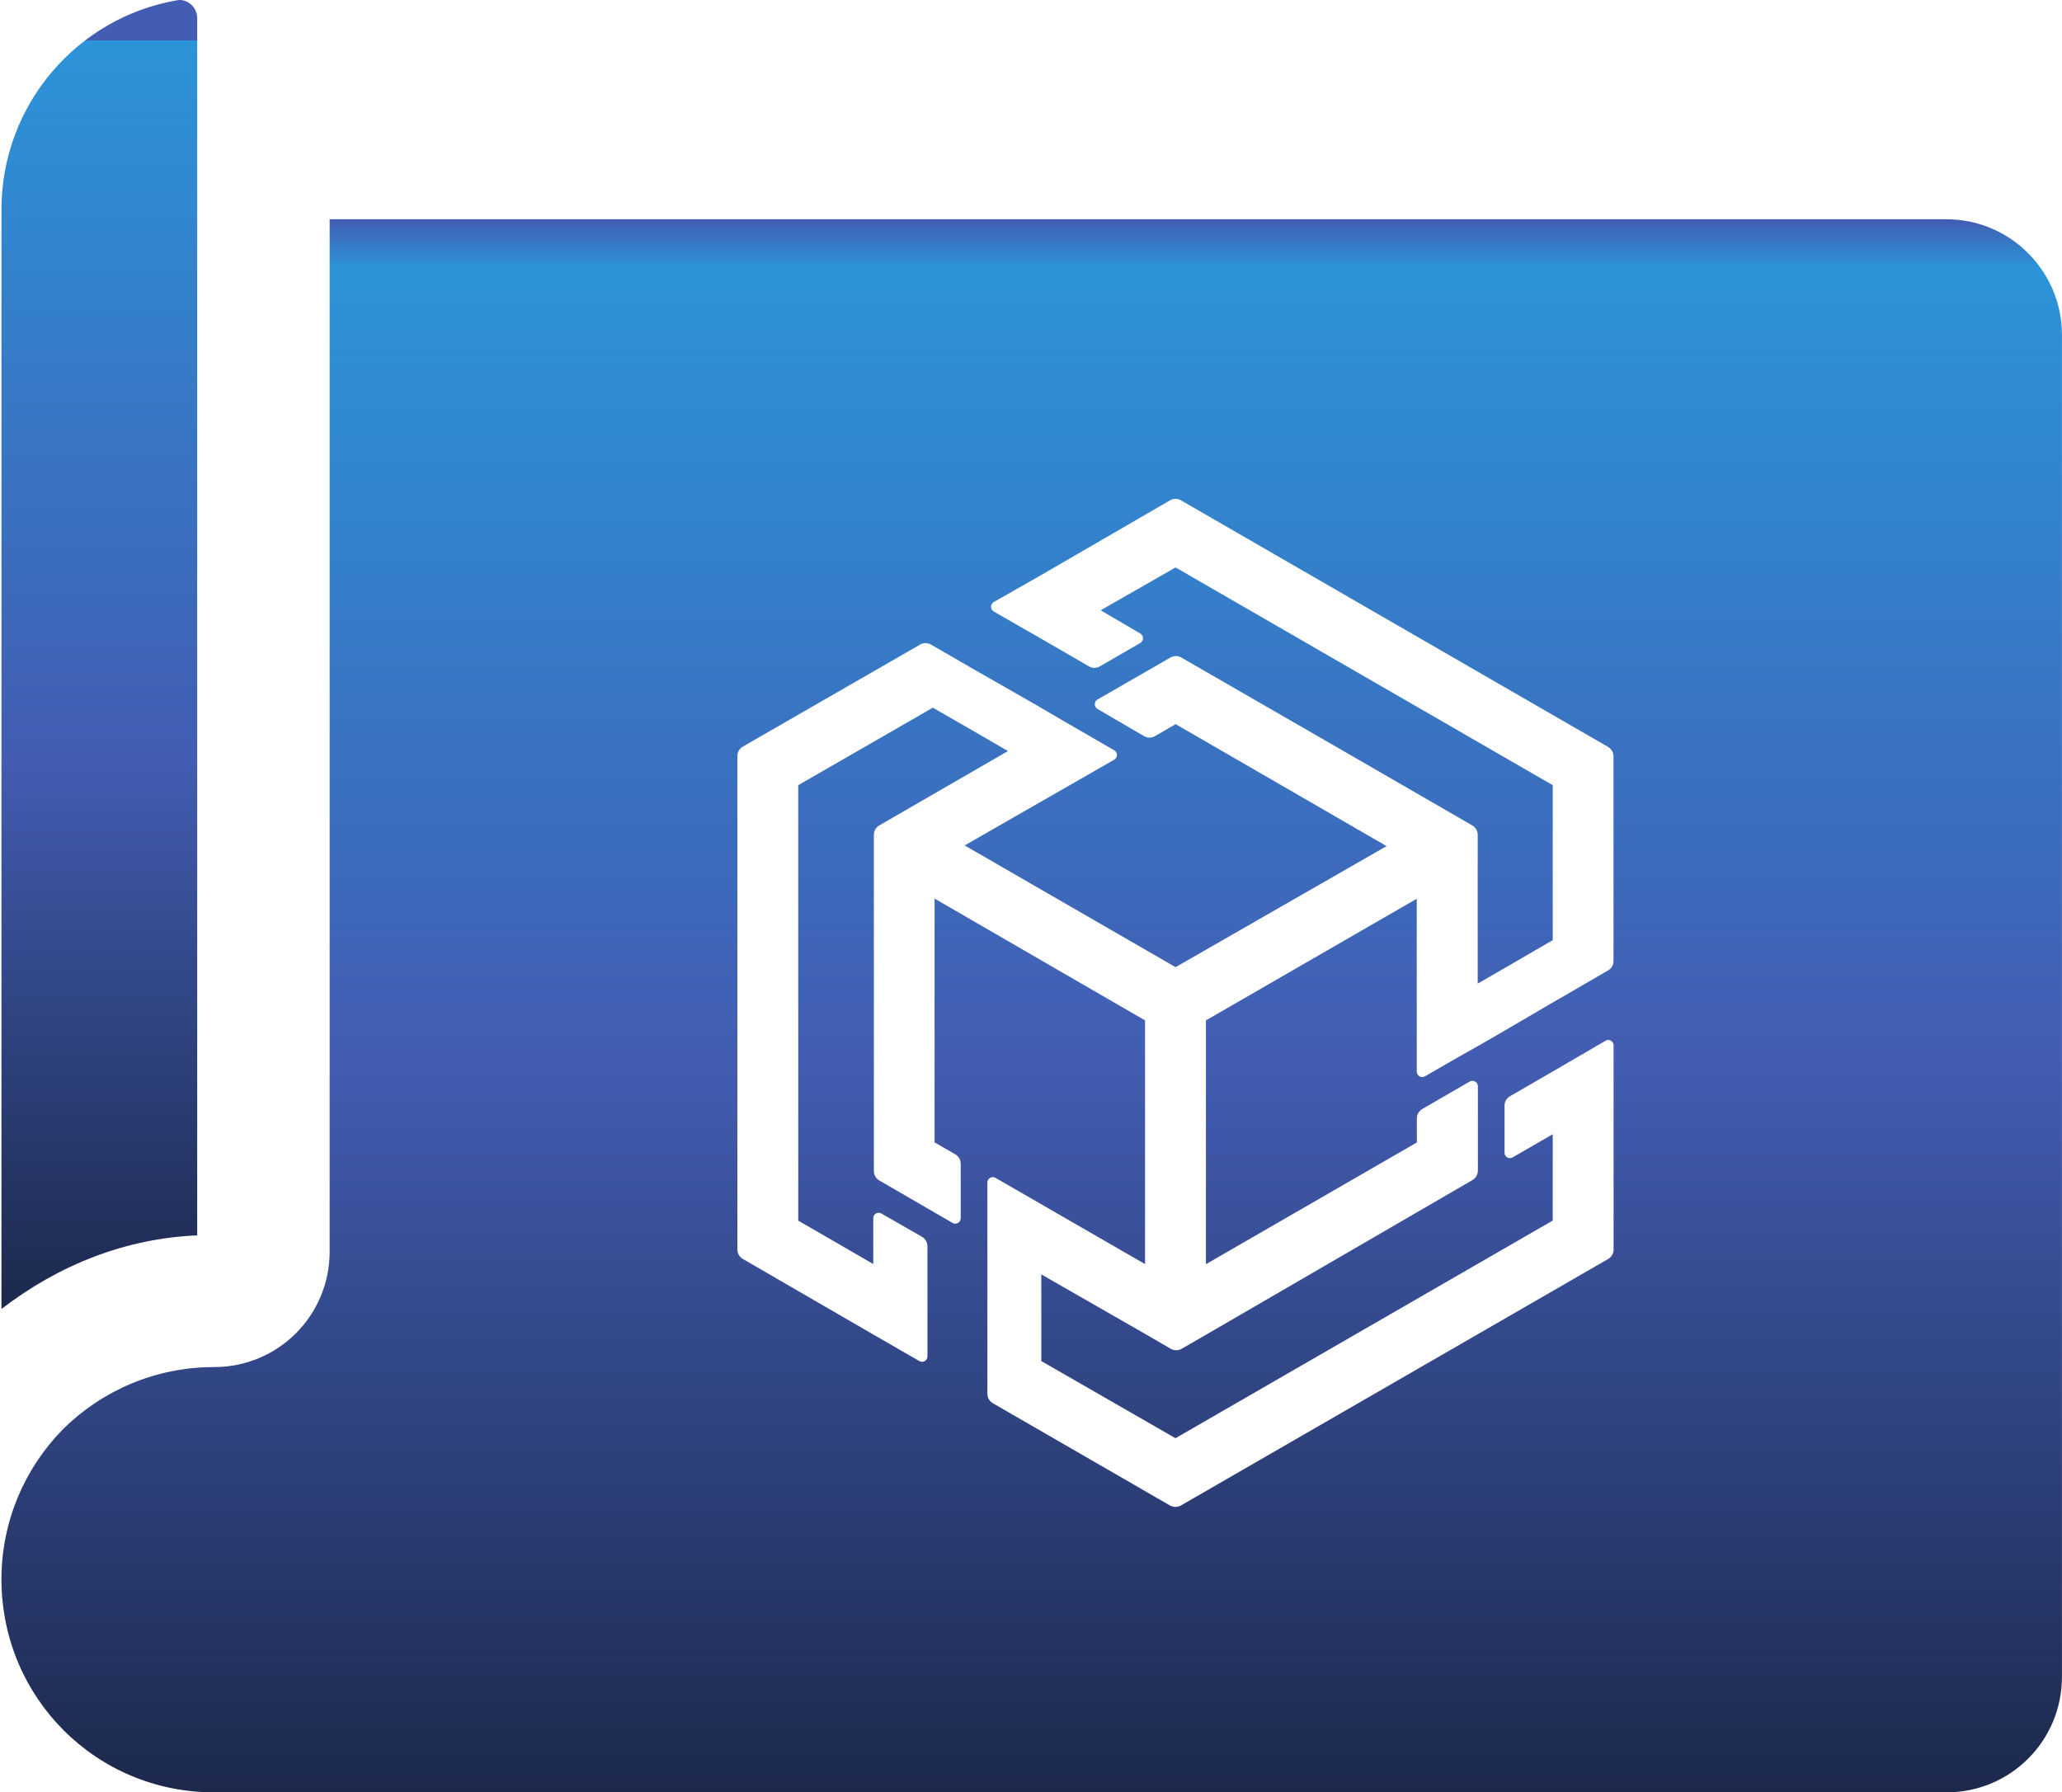 <svg width="1401" height="1218" viewBox="0 0 1401 1218" fill="none" xmlns="http://www.w3.org/2000/svg">
<path fill-rule="evenodd" clip-rule="evenodd" d="M223.973 148.987H1322.47V148.993C1365.97 148.993 1400.97 184.493 1400.97 227.493V1139.49C1400.97 1182.99 1365.97 1217.99 1322.47 1217.99H145.48C65.473 1217.99 1.473 1153.99 0.973 1073.99V1073.49C0.973 1033.49 16.973 997.493 42.973 970.993C69.473 944.993 105.473 928.993 145.473 928.993C188.973 928.993 223.973 893.993 223.973 850.493V148.987ZM1096.34 849.115V710.708C1096.4 709.992 1096.26 709.272 1095.92 708.638C1095.58 708.005 1095.06 707.485 1094.43 707.144C1093.79 706.802 1093.07 706.654 1092.36 706.718C1091.64 706.783 1090.96 707.056 1090.4 707.504L1054.69 728.3L1025.91 744.96C1024.79 745.599 1023.86 746.523 1023.22 747.639C1022.58 748.755 1022.24 750.021 1022.24 751.31V783.115C1022.2 783.811 1022.35 784.506 1022.69 785.118C1023.02 785.73 1023.52 786.234 1024.14 786.57C1024.75 786.906 1025.44 787.061 1026.14 787.017C1026.83 786.972 1027.5 786.731 1028.07 786.319L1054.98 770.766V829.426L798.67 977.33L707.505 924.902V865.95L708.612 866.649L778.515 906.727L795.466 916.572C796.596 917.204 797.87 917.536 799.165 917.536C800.461 917.536 801.734 917.204 802.864 916.572L819.816 906.785L1000.4 801.931C1001.52 801.276 1002.45 800.342 1003.11 799.219C1003.76 798.096 1004.11 796.822 1004.13 795.523V738.319C1004.15 737.631 1003.98 736.95 1003.64 736.352C1003.3 735.754 1002.8 735.262 1002.2 734.93C1001.59 734.598 1000.91 734.44 1000.22 734.472C999.535 734.505 998.87 734.727 998.301 735.115L966.32 753.64C965.205 754.297 964.28 755.233 963.637 756.357C962.993 757.481 962.653 758.752 962.651 760.047V776.358L819.35 859.077V693.407L962.592 610.746V681.523V728.125C962.581 728.808 962.757 729.481 963.102 730.071C963.447 730.661 963.947 731.144 964.548 731.469C965.15 731.794 965.828 731.947 966.511 731.912C967.193 731.877 967.852 731.655 968.417 731.271L990.32 718.63L1003.89 710.999L1022.65 700.164L1055.1 681.174L1064.01 676.047L1092.61 659.445C1093.74 658.797 1094.67 657.862 1095.31 656.737C1095.96 655.611 1096.29 654.335 1096.28 653.038V513.989C1096.28 512.694 1095.94 511.423 1095.3 510.299C1094.65 509.175 1093.72 508.239 1092.61 507.581L802.398 339.989C801.277 339.328 800 338.979 798.699 338.979C797.398 338.979 796.121 339.328 795 339.989L706.282 391.426L675.175 409.135C674.62 409.465 674.159 409.934 673.84 410.496C673.521 411.058 673.353 411.693 673.353 412.339C673.353 412.985 673.521 413.62 673.84 414.181C674.159 414.743 674.62 415.212 675.175 415.543L711.117 436.164L739.893 452.824C741.014 453.485 742.291 453.834 743.592 453.834C744.893 453.834 746.17 453.485 747.291 452.824L774.786 436.921C775.342 436.591 775.802 436.122 776.121 435.56C776.44 434.998 776.608 434.363 776.608 433.717C776.608 433.071 776.44 432.436 776.121 431.874C775.802 431.313 775.342 430.844 774.786 430.513L747.816 414.727L798.728 385.601L1054.98 533.562V638.882L1022.65 657.64L1004.01 668.416V567.348C1004.02 566.051 1003.68 564.775 1003.04 563.649C1002.39 562.524 1001.46 561.589 1000.34 560.941L990.903 555.465L983.33 551.096L909.641 508.513L802.631 446.824C801.509 446.169 800.232 445.824 798.932 445.824C797.632 445.824 796.356 446.169 795.233 446.824L745.66 475.368C745.105 475.698 744.645 476.167 744.326 476.729C744.006 477.291 743.839 477.926 743.839 478.572C743.839 479.218 744.006 479.853 744.326 480.414C744.645 480.976 745.105 481.445 745.66 481.776L777.35 500.242C778.472 500.896 779.749 501.242 781.049 501.242C782.348 501.242 783.625 500.896 784.748 500.242L798.786 492.086L942.087 574.979L798.728 657.232L655.427 574.513L757.019 516.261C757.59 515.942 758.064 515.477 758.395 514.914C758.725 514.351 758.9 513.71 758.9 513.057C758.9 512.404 758.725 511.763 758.395 511.199C758.064 510.636 757.59 510.172 757.019 509.853L721.311 489.174L702.67 478.28L661.194 454.572L632.534 438.028C631.413 437.367 630.136 437.018 628.835 437.018C627.534 437.018 626.257 437.367 625.136 438.028L504.728 507.348C503.598 507.994 502.658 508.926 502.004 510.051C501.349 511.177 501.003 512.454 501 513.756V849.115C501.003 850.417 501.349 851.695 502.004 852.82C502.658 853.945 503.598 854.877 504.728 855.523L593.097 906.727L624.32 924.728C624.884 925.135 625.554 925.38 626.25 925.427C626.946 925.467 627.641 925.316 628.252 924.978C628.864 924.64 629.366 924.139 629.702 923.528C630.037 922.916 630.191 922.217 630.146 921.523V846.96C630.153 845.655 629.818 844.371 629.174 843.237C628.53 842.102 627.599 841.156 626.476 840.494L598.864 824.649C598.304 824.318 597.665 824.143 597.015 824.14C596.364 824.138 595.724 824.308 595.161 824.634C594.598 824.96 594.132 825.43 593.81 825.996C593.488 826.561 593.323 827.203 593.33 827.853V858.96L542.359 829.484V533.562L633.816 480.902L666.204 499.543L684.845 510.377L597.466 560.882C596.336 561.528 595.396 562.46 594.742 563.585C594.087 564.711 593.741 565.988 593.738 567.29V795.756C593.729 797.053 594.063 798.33 594.708 799.455C595.353 800.581 596.285 801.516 597.408 802.164L646.922 830.882C647.491 831.27 648.156 831.492 648.844 831.525C649.531 831.558 650.215 831.4 650.818 831.068C651.421 830.736 651.921 830.244 652.261 829.646C652.602 829.047 652.77 828.366 652.748 827.678V790.805C652.745 789.503 652.399 788.225 651.744 787.1C651.09 785.975 650.15 785.042 649.019 784.397L634.981 776.3V610.63L777.99 693.407V859.018L676.398 800.416C675.838 800.085 675.199 799.91 674.549 799.907C673.898 799.905 673.258 800.076 672.695 800.401C672.132 800.727 671.666 801.198 671.344 801.763C671.022 802.329 670.857 802.97 670.864 803.62V844.63V903.698V947.155C670.867 948.454 671.213 949.735 671.868 950.86C672.522 951.984 673.462 952.916 674.592 953.563L794.942 1023.06C796.072 1023.69 797.346 1024.02 798.641 1024.02C799.936 1024.02 801.21 1023.69 802.34 1023.06L1092.67 855.523C1093.78 854.865 1094.71 853.929 1095.36 852.806C1096 851.682 1096.34 850.41 1096.34 849.115Z" fill="url(#paint0_linear_487_8)"/>
<path d="M133.987 12.32V839.507C85.487 841.507 39.987 859.507 0.987 889.507V142.493C0.987 71.243 52.424 11.868 120.299 0.187C127.424 -1.063 133.987 4.999 133.987 12.312V12.32Z" fill="url(#paint1_linear_487_8)"/>
<defs>
<linearGradient id="paint0_linear_487_8" x1="700.97" y1="148.987" x2="700.97" y2="1217.99" gradientUnits="userSpaceOnUse">
<stop stop-color="#425DB2"/>
<stop offset="0.031" stop-color="#2C94D9"/>
<stop offset="0.531" stop-color="#425DB2"/>
<stop offset="1" stop-color="#1C284C"/>
</linearGradient>
<linearGradient id="paint1_linear_487_8" x1="67.487" y1="0.022" x2="67.487" y2="889.507" gradientUnits="userSpaceOnUse">
<stop offset="0.031" stop-color="#425DB2"/>
<stop offset="0.031" stop-color="#2C94D9"/>
<stop offset="0.579" stop-color="#425DB2"/>
<stop offset="1" stop-color="#1C284C"/>
</linearGradient>
</defs>
</svg>
